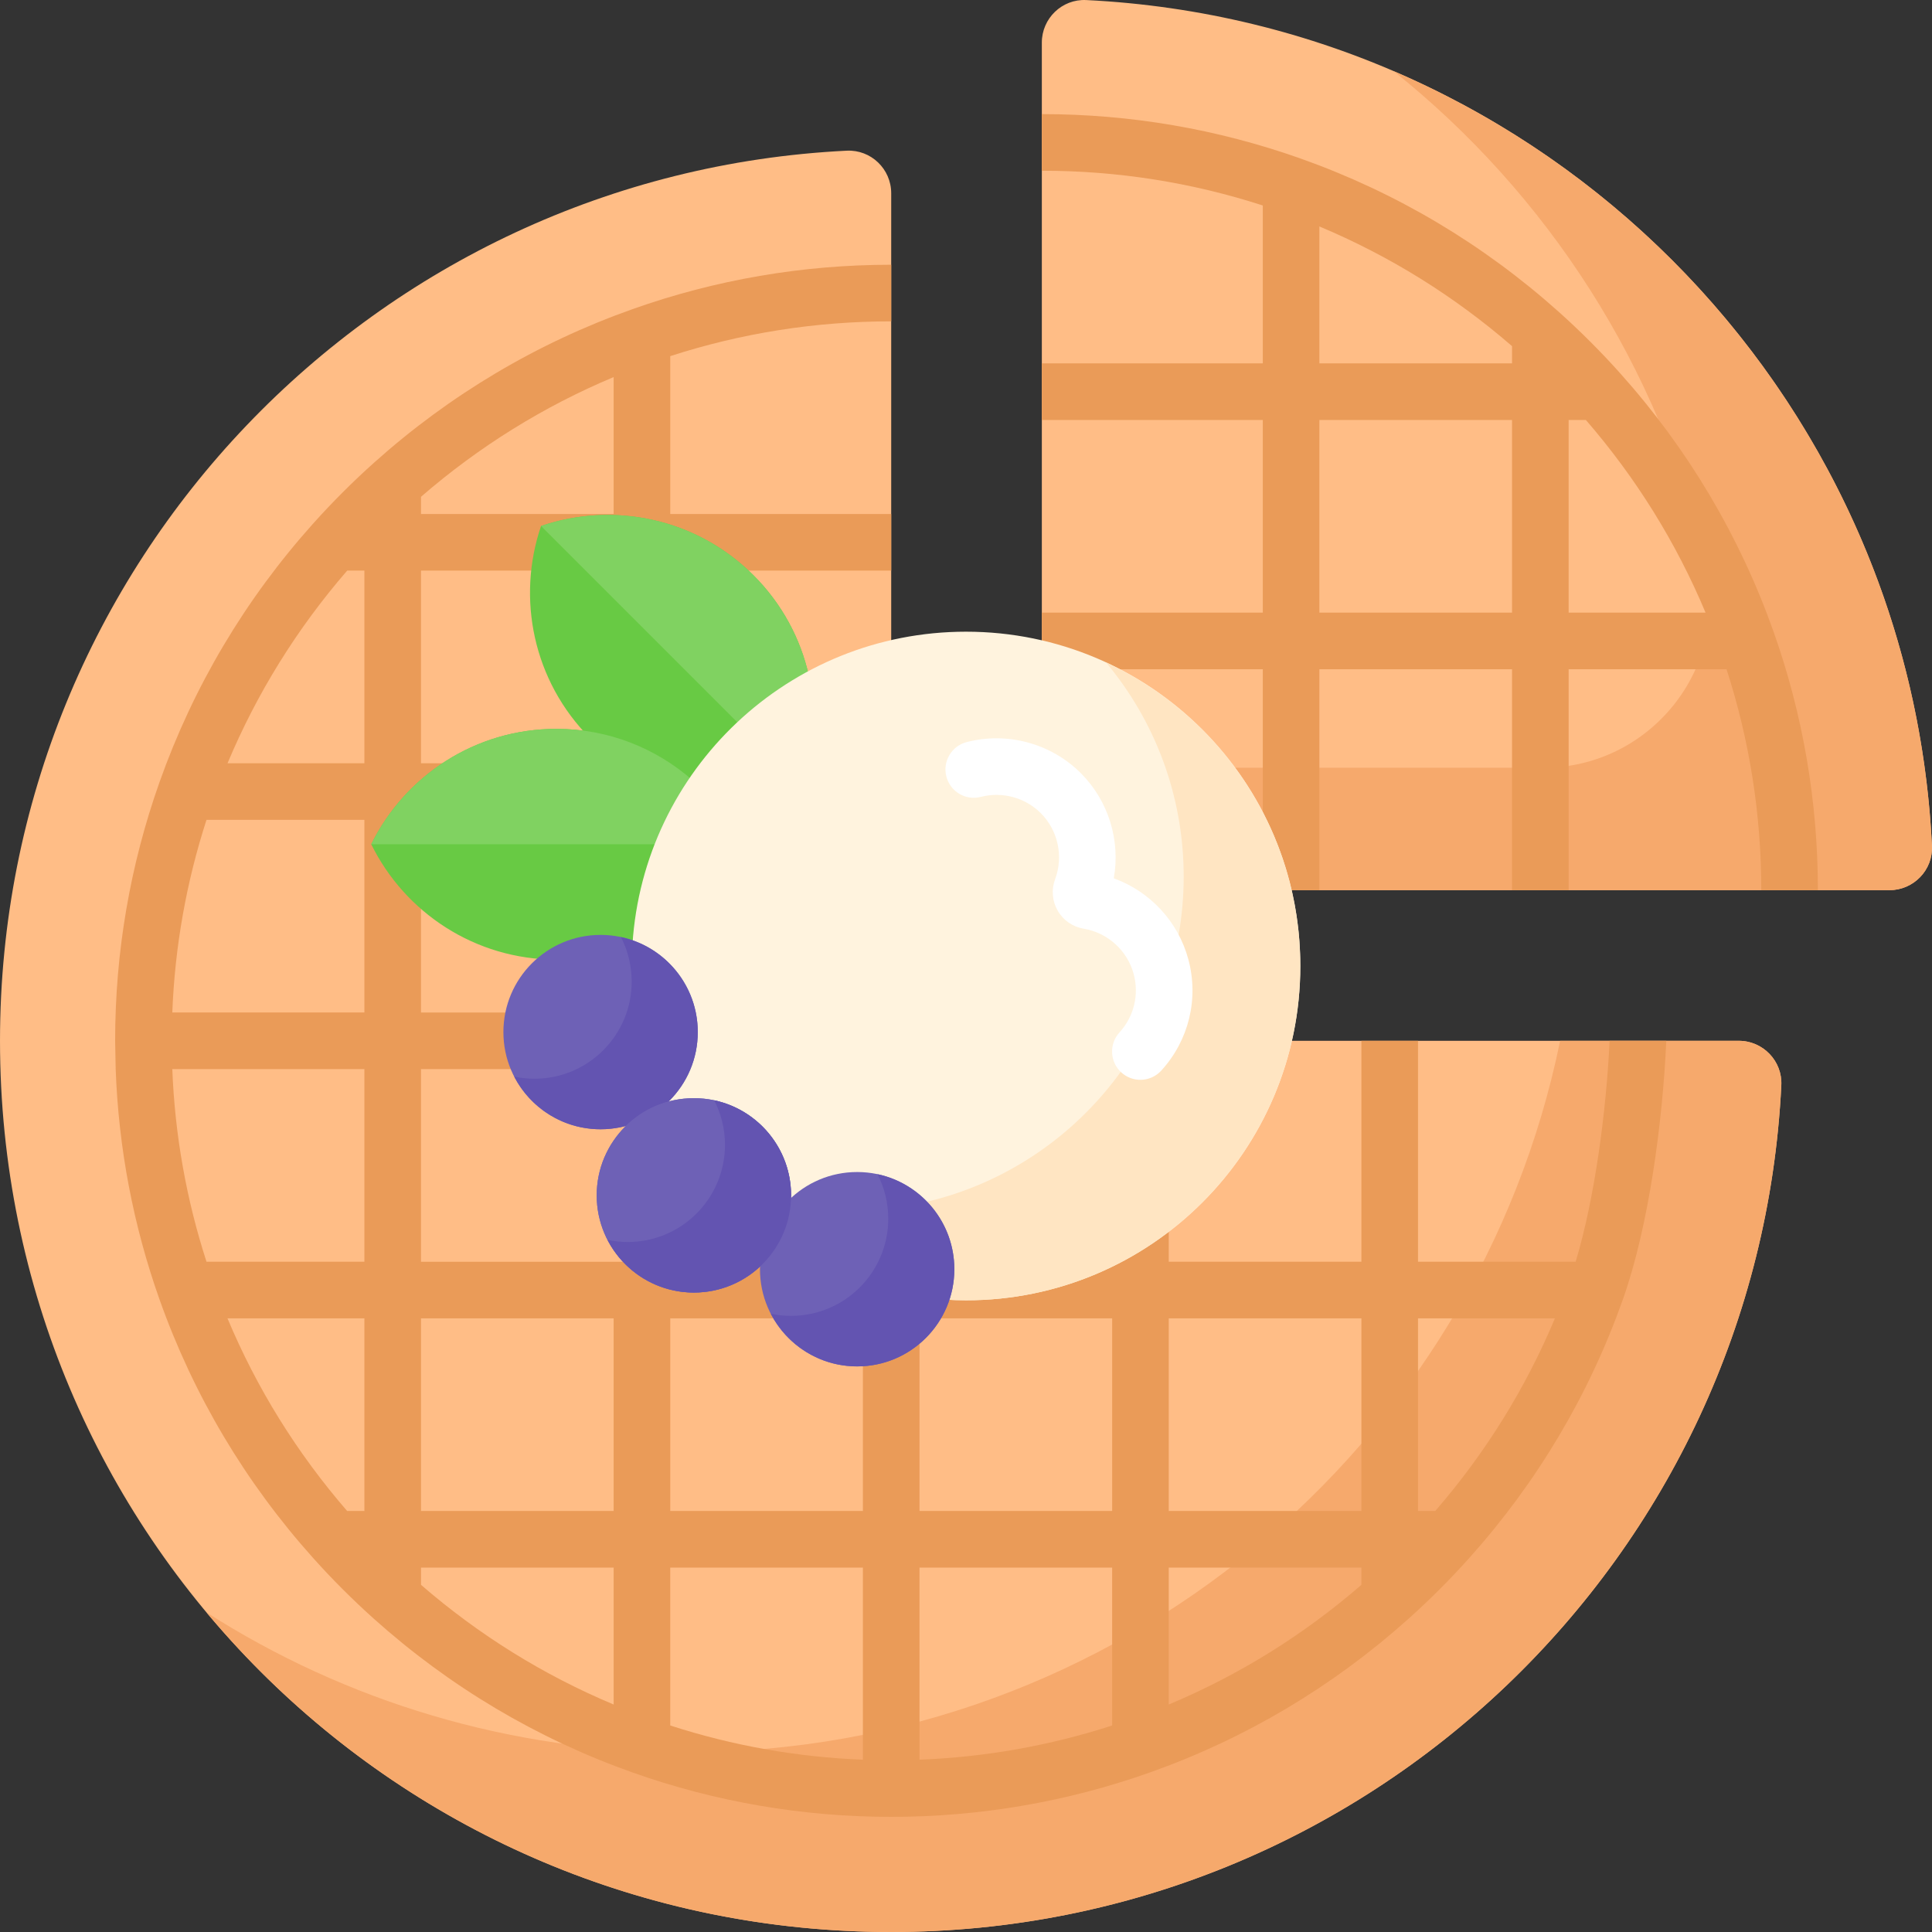 <svg id="Capa_1" enable-background="new 0 0 512 512" viewBox="0 0 512 512" xmlns="http://www.w3.org/2000/svg"><rect x="0" y="0" width="512" height="512" fill="#333333" stroke="none"/><g><g><g><path d="m460.788 275.822h-119.513c-9.009 38.763-43.81 67.744-85.275 67.744-48.284 0-87.565-39.282-87.565-87.565 0-41.465 28.98-76.266 67.744-85.275v-119.513c0-6.431-5.37-11.596-11.794-11.28-124.959 6.145-224.385 109.405-224.385 235.888 0 130.823 105.356 236.179 236.179 236.179 126.483 0 229.743-99.426 235.889-224.384.315-6.424-4.849-11.794-11.28-11.794z" fill="#ffbd86"/></g><g><path d="m287.856.014c-6.411-.314-11.76 4.858-11.76 11.277v159.498c32.168 7.586 57.53 32.948 65.116 65.116h159.498c6.419 0 11.591-5.35 11.277-11.76-5.938-121.079-103.053-218.194-224.131-224.131z" fill="#ffbd86"/></g><g><g><path d="m369.335 18.856c40.723 32.542 70.443 78.277 82.681 130.73 6.431 27.563-14.733 53.875-43.036 53.875h-82.977c7.15 9.503 12.393 20.509 15.207 32.443h159.5c6.418 0 11.591-5.348 11.277-11.758-4.524-92.258-61.989-170.592-142.652-205.29z" fill="#f6a96c"/></g></g><path d="m469.992 167.344c-8.989-25.349-22.698-48.413-40.746-68.553-.004-.004-.008-.008-.012-.012-5.025-5.608-10.416-10.999-16.025-16.024-20.138-18.048-43.203-31.757-68.55-40.745-.001 0-.002-.001-.002-.001-22.018-7.808-45.084-11.767-68.561-11.767v15c19.996 0 39.666 3.096 58.554 9.211v41.844h-58.554v15h58.554v51.054h-58.554v8.438c6.399 1.509 12.523 3.732 18.298 6.562h40.256v40.256c2.83 5.774 5.053 11.898 6.562 18.297h8.438v-58.554h51.054v58.554h15v-58.554h41.844c6.113 18.886 9.21 38.559 9.21 58.554h15c-.001-23.476-3.959-46.544-11.766-68.56zm-69.288-4.993h-51.054v-51.054h51.054zm0-66.054h-51.054v-36.285c18.573 7.782 35.698 18.417 51.054 31.716zm15 66.054v-51.054h4.569c13.299 15.356 23.934 32.481 31.715 51.054z" fill="#ea9b58"/><g><path d="m460.788 275.822h-47.337c-22.043 107.597-117.242 188.533-231.357 188.533-46.968 0-90.653-13.581-127.359-37.044 43.259 51.813 108.374 84.689 181.444 84.689 126.483 0 229.743-99.426 235.889-224.384.315-6.424-4.849-11.794-11.28-11.794z" fill="#f6a96c"/></g><path d="m426.562 275.822c-.885 18.748-3.928 41.72-8.996 58.554h-41.78v-58.554h-15v58.554h-51.054v-9.245c-14.847 11.566-33.498 18.465-53.732 18.465-1.267 0-2.608-.041-4.349-.132l-.761-.039-.24.724c-.618 1.863-1.444 3.61-2.441 5.227h46.524v51.055h-51.054v-45.654c-4.073 3.654-9.318 5.925-15 6.272v39.382h-51.054v-51.054h28.49c-2.352-3.786-3.714-8.247-3.714-13.021 0-.153.005-.305.01-.457l.042-1.521h-1.142l-.572.532c-4.595 4.273-10.58 6.627-16.85 6.627-6.773 0-12.918-2.736-17.392-7.159h-54.927v-51.055h24.869c-1.304-3.01-2.031-6.325-2.031-9.809 0-1.761.19-3.5.554-5.191h-23.392v-28.849c-4.91-4.409-9.042-9.721-12.071-15.74 4.54-9.03 11.322-16.36 19.489-21.465h-7.418v-51.054h30.21c.405-3.712 1.194-7.411 2.392-11.035 5.449-1.802 11.129-2.715 16.892-2.715 13.374 0 25.998 4.864 35.857 13.75h39.257v-15h-58.554v-41.835c18.887-6.114 38.556-9.219 58.554-9.219v-15c-23.478 0-46.545 3.958-68.561 11.766-.001 0-.003.001-.004.002-25.345 8.988-48.407 22.695-68.545 40.741-.001.001-.003.002-.004.003-5.612 5.03-11.008 10.426-16.036 16.036-.005.006-.009.012-.014.018-.009.01-.019.018-.028.028-18.028 20.129-31.723 43.178-40.705 68.507-7.807 22.017-11.766 45.084-11.766 68.561l.145 7.5c.754 20.887 4.647 41.394 11.621 61.062 8.989 25.349 22.698 48.413 40.746 68.553.002.002.004.004.006.006 5.026 5.608 10.42 11.001 16.03 16.03.002.002.005.004.007.006 20.136 18.044 43.198 31.751 68.546 40.74l.012.003c22.014 7.805 45.077 11.762 68.549 11.762 23.475 0 46.541-3.958 68.559-11.765h.002c25.348-8.989 48.41-22.696 68.546-40.74.002-.002.005-.004.007-.006 5.61-5.028 11.004-10.422 16.03-16.03l.006-.006c18.047-20.138 31.756-43.202 40.747-68.553 6.864-19.356 10.552-47.027 11.51-68.561h-15.022zm-314.992-144.17c15.358-13.3 32.48-23.941 51.054-31.723v36.285h-51.054zm-15 268.778h-4.569c-13.298-15.355-23.934-32.48-31.715-51.054h36.284zm0-66.054h-41.843c-5.347-16.52-8.387-33.642-9.064-51.055h50.907zm0-66.055h-50.908c.678-17.413 3.717-34.534 9.064-51.054h41.844zm0-66.053h-36.271c7.782-18.573 18.412-35.697 31.711-51.054h4.56zm66.055 249.446c-18.574-7.782-35.699-18.417-51.054-31.715v-4.569h51.054zm0-51.284h-51.055v-51.054h51.054v51.054zm66.053 65.908c-17.413-.678-34.532-3.717-51.054-9.065v-41.843h51.054zm66.054-9.065c-16.522 5.348-33.642 8.387-51.054 9.064v-50.907h51.054zm66.054-37.274c-15.355 13.298-32.48 23.933-51.054 31.715v-36.284h51.054zm0-19.569h-51.054v-51.054h51.054zm19.569 0h-4.569v-51.054h36.285c-7.782 18.573-18.418 35.698-31.716 51.054z" fill="#ea9b58"/><g><g><path d="m214.344 178.994c-2.198-9.722-7.078-18.96-14.648-26.53-15.231-15.231-37.214-19.584-56.313-13.075-6.509 19.099-2.156 41.082 13.075 56.313 7.191 7.191 15.888 11.954 25.075 14.298 8.041-12.97 19.362-23.702 32.811-31.006z" fill="#68ca44"/></g><g><path d="m214.344 178.994c-2.198-9.722-7.078-18.96-14.648-26.53-15.231-15.231-37.214-19.584-56.313-13.075l52.773 52.773c5.459-5.122 11.559-9.568 18.188-13.168z" fill="#80d261"/></g></g><g><g><path d="m183.585 206.829c-9.632-8.504-22.278-13.671-36.137-13.671-21.54 0-40.162 12.466-49.065 30.574 8.903 18.108 27.525 30.574 49.065 30.574 7.525 0 14.691-1.526 21.214-4.277 1.079-15.936 6.422-30.72 14.923-43.2z" fill="#68ca44"/></g><g><path d="m183.585 206.829c-9.632-8.504-22.278-13.671-36.137-13.671-21.54 0-40.162 12.466-49.065 30.574h76.24c2.38-5.982 5.384-11.65 8.962-16.903z" fill="#80d261"/></g></g><g><path d="m256 167.404c-47.005 0-85.438 36.612-88.392 82.871 9.487 3.459 16.279 12.57 16.279 23.238 0 6.7-2.64 12.974-7.435 17.666l-1.228 1.202c.151.335.299.671.454 1.004l1.763-.474c2.105-.566 4.274-.854 6.447-.854 13.633 0 24.724 11.092 24.724 24.724 0 .155-.006.309-.011.463l-.074 2.679 1.799-1.673c4.589-4.269 10.566-6.62 16.829-6.62 13.633 0 24.724 11.092 24.724 24.724 0 2.82-.481 5.529-1.355 8.056 1.813.111 3.635.185 5.476.185 48.93 0 88.596-39.666 88.596-88.596 0-48.929-39.666-88.595-88.596-88.595z" fill="#fff3de"/></g><g><g><path d="m293.118 175.557c12.838 15.372 20.572 35.155 20.572 56.749 0 42.264-29.604 77.593-69.201 86.44 4.558 4.487 7.39 10.722 7.39 17.608 0 2.825-.483 5.539-1.36 8.07 1.813.111 3.639.172 5.48.172 48.93 0 88.596-39.666 88.596-88.596.001-35.672-21.093-66.399-51.477-80.443z" fill="#ffe5c2"/></g></g><g><circle cx="227.155" cy="336.354" fill="#6e61b6" r="25.755"/></g><g><path d="m232.534 311.167c1.825 3.535 2.862 7.543 2.862 11.795 0 14.224-11.531 25.755-25.755 25.755-1.845 0-3.644-.198-5.379-.567 4.28 8.289 12.921 13.959 22.892 13.959 14.224 0 25.755-11.531 25.755-25.755 0-12.378-8.734-22.713-20.375-25.187z" fill="#6354b1"/></g><g><circle cx="159.163" cy="273.513" fill="#6e61b6" r="25.755"/></g><g><path d="m164.542 248.325c1.825 3.535 2.862 7.543 2.862 11.795 0 14.224-11.531 25.755-25.755 25.755-1.845 0-3.644-.198-5.379-.567 4.28 8.289 12.921 13.959 22.892 13.959 14.224 0 25.755-11.531 25.755-25.755.001-12.377-8.734-22.712-20.375-25.187z" fill="#6354b1"/></g><g><circle cx="183.887" cy="316.781" fill="#6e61b6" r="25.755"/></g><g><circle cx="183.887" cy="316.781" fill="#6e61b6" r="25.755"/></g><g><path d="m189.267 291.593c1.825 3.535 2.862 7.543 2.862 11.795 0 14.224-11.531 25.755-25.755 25.755-1.845 0-3.644-.198-5.379-.567 4.28 8.289 12.921 13.959 22.892 13.959 14.224 0 25.755-11.531 25.755-25.755 0-12.378-8.734-22.713-20.375-25.187z" fill="#6354b1"/></g></g><g><g><path d="m302.21 286.164c-1.805 0-3.616-.647-5.054-1.961-3.06-2.792-3.276-7.536-.483-10.596 3.832-4.197 5.243-9.974 3.774-15.452-1.674-6.247-6.879-10.975-13.262-12.043-2.902-.485-5.411-2.222-6.88-4.765-1.469-2.544-1.721-5.586-.689-8.346 2.266-6.062.775-12.935-3.798-17.507-4.129-4.129-10.211-5.784-15.875-4.313-4.006 1.044-8.103-1.367-9.143-5.377-1.04-4.009 1.367-8.103 5.377-9.143 10.786-2.8 22.375.354 30.247 8.226 7.358 7.359 10.531 17.839 8.744 27.875 9.586 3.472 17.075 11.458 19.768 21.51 2.798 10.445.112 21.453-7.185 29.448-1.479 1.621-3.506 2.444-5.541 2.444z" fill="#fff"/></g></g></g><g/><g/><g/><g/><g/><g/><g/><g/><g/><g/><g/><g/><g/><g/><g/></svg>